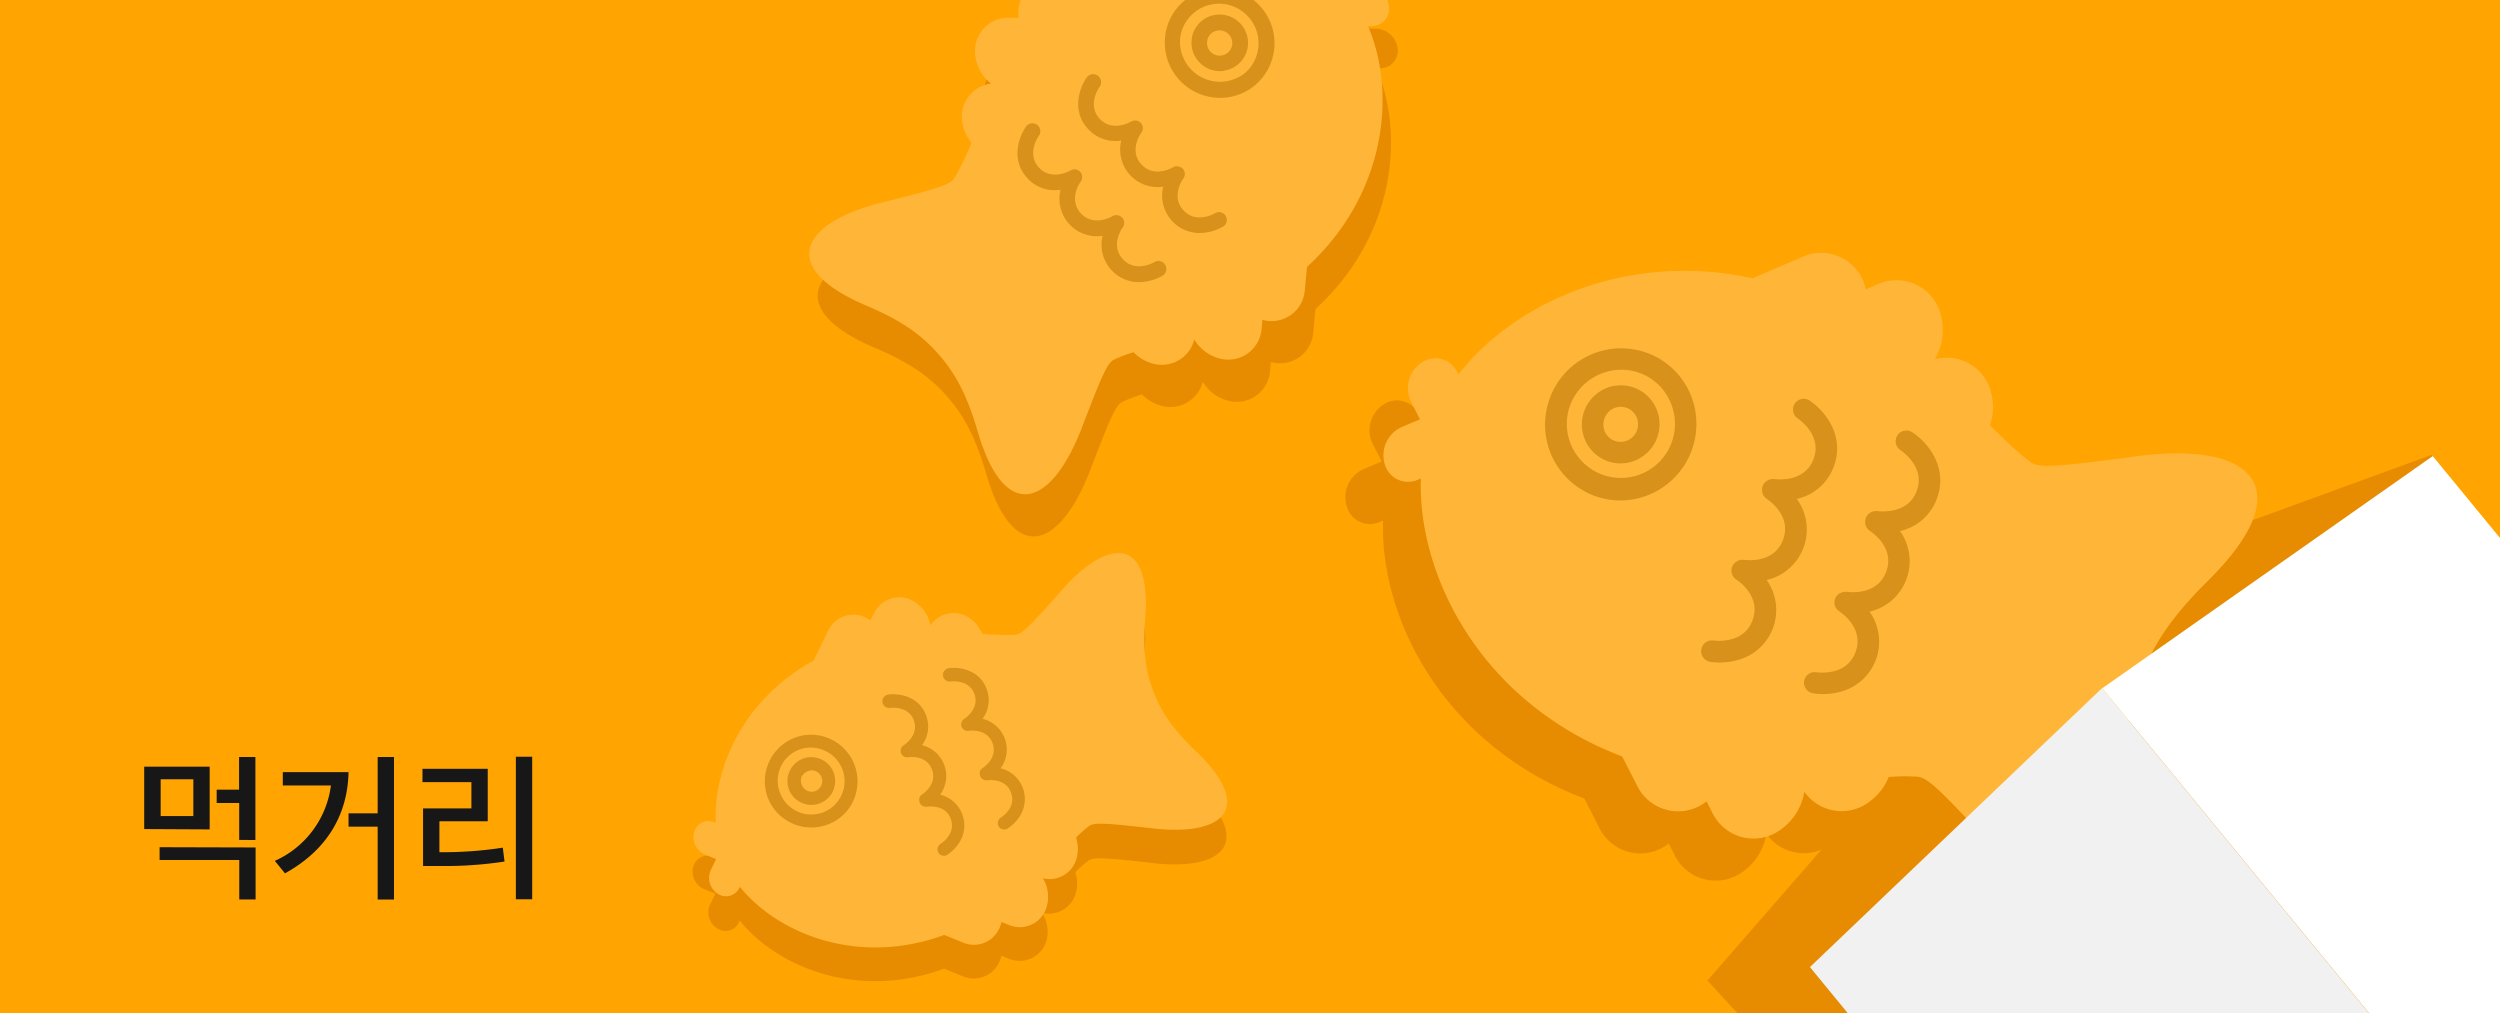 <svg id="Layer_1" data-name="Layer 1" xmlns="http://www.w3.org/2000/svg" xmlns:xlink="http://www.w3.org/1999/xlink" viewBox="0 0 375 152"><defs><style>.cls-1{fill:none;}.cls-2{clip-path:url(#clip-path);}.cls-3{fill:#ffa400;}.cls-4{fill:#e78c00;}.cls-5{fill:#ffb638;}.cls-6{fill:#d8911a;}.cls-7{fill:#f1f1f1;}.cls-8{fill:#fff;}.cls-9{fill:#171717;}</style><clipPath id="clip-path"><rect class="cls-1" width="375" height="152"/></clipPath></defs><g class="cls-2"><rect class="cls-3" x="-5.56" y="-4.03" width="387.94" height="165.15"/><polygon class="cls-4" points="364.7 68.24 306.2 89.6 256.11 147.08 295.67 190.06 390.7 162.11 364.91 68.41 364.7 68.24"/><path class="cls-4" d="M202,75.93a4.62,4.62,0,0,1,2.47-5.53l2.78-1.19-1.38-2.69a4.62,4.62,0,0,1,1.63-5.83,3.63,3.63,0,0,1,5.3,1.38l.2.4c8.24-10.6,25.14-18.57,44.14-14.42l7.49-3.22a6.84,6.84,0,0,1,9.37,4.4,4.15,4.15,0,0,1,.11.48l1.85-.79a6.85,6.85,0,0,1,9.37,4.4,8.69,8.69,0,0,1-.83,6.89,6.83,6.83,0,0,1,8.37,4.71,8.56,8.56,0,0,1-.08,5.18,65.3,65.3,0,0,0,5.39,5c1.67,1.24,1.15,1.74,16.17-.3,17.88-2.45,25.18,4.7,11.18,18.58-5.8,5.73-8.43,9.93-10.21,14.86s-2.43,9.83-1.64,17.94c1.92,19.64-8.27,20.46-20.46,7.16C283,122.18,283.08,122.87,281,122.77a31.53,31.53,0,0,0-3.37.09,8.5,8.5,0,0,1-3.21,3.93,6.83,6.83,0,0,1-9.45-1.72,8.73,8.73,0,0,1-3.76,5.84h0a6.87,6.87,0,0,1-10-2.61l-.91-1.79c-.13.1-.25.21-.39.31h0a6.86,6.86,0,0,1-10-2.61l-2.26-4.43c-21.07-8-30.67-26.95-30.19-41.7l-.42.18A3.62,3.62,0,0,1,202,75.93Z"/><path class="cls-5" d="M207.71,69.62a4.64,4.64,0,0,1,2.48-5.53L213,62.9l-1.37-2.69a4.61,4.61,0,0,1,1.63-5.83,3.62,3.62,0,0,1,5.3,1.38l.2.4c8.24-10.6,25.13-18.57,44.14-14.42l7.49-3.22a6.85,6.85,0,0,1,9.37,4.39c0,.16.06.33.1.49l1.85-.79A6.85,6.85,0,0,1,291.05,47a8.72,8.72,0,0,1-.83,6.89,6.85,6.85,0,0,1,8.37,4.72,8.56,8.56,0,0,1-.08,5.18,65.47,65.47,0,0,0,5.38,5c1.68,1.24,1.16,1.74,16.18-.3C338,66,345.25,73.19,331.25,87.06c-5.8,5.73-8.43,9.94-10.21,14.87s-2.43,9.83-1.64,17.93c1.91,19.65-8.28,20.47-20.46,7.17-10.25-11.16-10.17-10.47-12.26-10.57a29,29,0,0,0-3.37.09,8.61,8.61,0,0,1-3.21,3.93,6.84,6.84,0,0,1-9.45-1.72,8.69,8.69,0,0,1-3.76,5.83h0a6.86,6.86,0,0,1-10-2.6l-.91-1.8c-.14.1-.25.22-.39.31h0a6.85,6.85,0,0,1-10-2.6l-2.26-4.43c-21.07-8-30.67-26.95-30.2-41.7l-.41.17A3.63,3.63,0,0,1,207.71,69.62Z"/><path class="cls-6" d="M255.2,97.41A1.62,1.62,0,0,1,257,96.07c.19,0,4.48.67,5.87-3s-2.24-6-2.42-6.13a1.61,1.61,0,0,1-.48-2.22c0-.06.09-.09.13-.14a1.52,1.52,0,0,1,.3-.32s.09,0,.14-.06a1.59,1.59,0,0,1,1.05-.22c.18,0,4.48.67,5.86-3s-2.24-6-2.41-6.13a1.62,1.62,0,0,1-.72-1.56v-.07a1.63,1.63,0,0,1,1.84-1.35c.18,0,4.5.63,5.87-3s-2.24-6-2.41-6.13a1.61,1.61,0,0,1,1.73-2.71c2.09,1.33,5.54,5.13,3.7,10a7.66,7.66,0,0,1-5.53,4.81h0A7.77,7.77,0,0,1,265,87h0a7.77,7.77,0,0,1-4.59,12.07,9.9,9.9,0,0,1-3.86.21A1.62,1.62,0,0,1,255.2,97.41Z"/><path class="cls-6" d="M270.61,102.18a1.61,1.61,0,0,1,1.84-1.34c.19,0,4.49.67,5.87-3s-2.24-6-2.41-6.13a1.6,1.6,0,0,1-.49-2.22,1.79,1.79,0,0,1,.13-.14,1.88,1.88,0,0,1,.31-.32S276,89,276,89a1.59,1.59,0,0,1,1.05-.22c.18,0,4.48.67,5.87-3s-2.24-6-2.42-6.13a1.59,1.59,0,0,1-.71-1.56s0,0,0-.07a1.63,1.63,0,0,1,1.84-1.35c.18,0,4.5.63,5.87-3s-2.24-6-2.41-6.13a1.61,1.61,0,1,1,1.74-2.71c2.08,1.33,5.53,5.12,3.69,10A7.67,7.67,0,0,1,285,79.66h0a7.77,7.77,0,0,1-4.57,12.09h0a7.76,7.76,0,0,1-4.59,12.07A9.9,9.9,0,0,1,272,104,1.62,1.62,0,0,1,270.61,102.18Z"/><path class="cls-6" d="M241.12,69.17a5.85,5.85,0,0,1-3.49-7.49,5.89,5.89,0,0,1,3-3.32,5.8,5.8,0,0,1,7.76,2.8,5.89,5.89,0,0,1-3.89,8.17A5.79,5.79,0,0,1,241.12,69.17Zm.9-7.9a2.68,2.68,0,0,0-1.27,3.52,2.58,2.58,0,0,0,1.47,1.34,2.61,2.61,0,0,0,3.33-1.59,2.67,2.67,0,0,0-.08-2A2.53,2.53,0,0,0,244,61.18a2.49,2.49,0,0,0-1.5-.08A2.84,2.84,0,0,0,242,61.27Z"/><path class="cls-6" d="M239.23,74.4a11.39,11.39,0,0,1-6.78-14.6h0A11.39,11.39,0,0,1,247,52.91a11.25,11.25,0,0,1,6.41,5.87,11.49,11.49,0,0,1-7.59,15.94A11.25,11.25,0,0,1,239.23,74.4Zm-3.75-13.5h0a8.11,8.11,0,1,0,15-.76,8,8,0,0,0-9.27-4.43A8.25,8.25,0,0,0,235.48,60.9Z"/><path class="cls-4" d="M209.66,7.37a3.35,3.35,0,0,0-3.14-3.06l-2.19-.06.21-2.17a3.36,3.36,0,0,0-2.66-3.49A2.63,2.63,0,0,0,198.69.94l0,.32c-8.38-4.92-21.87-5.76-33.54,2.11l-5.9-.16a5,5,0,0,0-5.13,5.46c0,.12,0,.24.06.36L152.7,9a5,5,0,0,0-5.13,5.46,6.29,6.29,0,0,0,2.4,4.41,5,5,0,0,0-4.36,5.41A6.18,6.18,0,0,0,147,27.74a47.45,47.45,0,0,1-2.28,4.8c-.8,1.28-.31,1.48-11,4.12-12.68,3.14-15.68,9.9-2.55,15.49,5.44,2.3,8.33,4.43,10.84,7.26s4.27,6,5.91,11.63c4,13.72,11,11.54,15.67-.66,3.91-10.25,4-9.76,5.42-10.39a22.37,22.37,0,0,1,2.29-.84,6.22,6.22,0,0,0,3.21,1.79,5,5,0,0,0,5.9-3.69,6.25,6.25,0,0,0,4.09,2.92h0a5,5,0,0,0,6-4.44l.13-1.45.35.11h0a5,5,0,0,0,6-4.44l.34-3.58c12-11,13.41-26.33,9.14-36.12H207A2.63,2.63,0,0,0,209.66,7.37Z"/><path class="cls-5" d="M208.35,1a3.33,3.33,0,0,0-3.14-3L203-2.12l.21-2.18a3.36,3.36,0,0,0-2.66-3.49,2.63,2.63,0,0,0-3.19,2.35l0,.32C189-10,175.48-10.88,163.81-3l-5.9-.16a5,5,0,0,0-5.13,5.47c0,.12.05.23.06.35l-1.45,0a5,5,0,0,0-5.13,5.47,6.33,6.33,0,0,0,2.4,4.41,5,5,0,0,0-4.37,5.41,6.26,6.26,0,0,0,1.44,3.46,47.45,47.45,0,0,1-2.28,4.8c-.8,1.29-.31,1.48-11,4.13-12.68,3.13-15.68,9.89-2.55,15.48,5.44,2.3,8.33,4.43,10.84,7.27s4.27,6,5.91,11.62c4,13.72,11,11.55,15.67-.66,3.91-10.25,4-9.76,5.42-10.39.6-.27,1.38-.54,2.29-.84a6.15,6.15,0,0,0,3.21,1.79,5,5,0,0,0,5.9-3.69,6.25,6.25,0,0,0,4.09,2.92h0a5,5,0,0,0,6-4.43l.13-1.45c.12,0,.23.08.35.1h0a5,5,0,0,0,6-4.43l.34-3.59c12-11,13.41-26.33,9.14-36.12h.33A2.63,2.63,0,0,0,208.35,1Z"/><path class="cls-6" d="M183.86,32.39a1.16,1.16,0,0,0-1.6-.41c-.12.07-2.84,1.65-4.75-.44s-.1-4.64,0-4.77a1.17,1.17,0,0,0-.27-1.62.75.75,0,0,0-.13-.06,1,1,0,0,0-.29-.13h-.1a1.11,1.11,0,0,0-.77.14c-.11.06-2.83,1.64-4.74-.44s-.1-4.65,0-4.77a1.16,1.16,0,0,0,.07-1.24s0,0,0,0a1.16,1.16,0,0,0-1.59-.42c-.12.07-2.86,1.63-4.75-.43s-.1-4.65,0-4.77A1.16,1.16,0,1,0,163,11.62c-1,1.45-2.36,4.93.19,7.7a5.53,5.53,0,0,0,5,1.76h0A5.62,5.62,0,0,0,174.48,28h0a5.62,5.62,0,0,0,6.31,6.89,7.32,7.32,0,0,0,2.66-.89A1.18,1.18,0,0,0,183.86,32.39Z"/><path class="cls-6" d="M174.77,39.72a1.16,1.16,0,0,0-1.6-.41c-.12.07-2.84,1.65-4.75-.44s-.1-4.64,0-4.77a1.17,1.17,0,0,0-.27-1.62.75.75,0,0,0-.13-.06,1,1,0,0,0-.28-.13h-.11a1.11,1.11,0,0,0-.77.14c-.11.07-2.83,1.65-4.74-.44s-.1-4.65,0-4.77a1.18,1.18,0,0,0,.06-1.24s0,0,0,0a1.16,1.16,0,0,0-1.59-.42c-.12.07-2.86,1.63-4.75-.43s-.1-4.65,0-4.77A1.16,1.16,0,1,0,153.89,19c-1,1.45-2.35,4.93.19,7.7a5.53,5.53,0,0,0,5,1.76h0a5.62,5.62,0,0,0,6.31,6.91h0a5.62,5.62,0,0,0,6.31,6.89,7.32,7.32,0,0,0,2.66-.89A1.17,1.17,0,0,0,174.77,39.72Z"/><path class="cls-6" d="M183.53,10.64a4.27,4.27,0,0,1-4.8-4.45,4.19,4.19,0,0,1,4.47-4,4.26,4.26,0,0,1,4,4.48,4.2,4.2,0,0,1-3.64,3.93Zm-.86-6.07a1.87,1.87,0,0,0-1.61,1.75,1.89,1.89,0,1,0,3.78.26,1.89,1.89,0,0,0-.48-1.38,1.91,1.91,0,0,0-1.31-.64A1.61,1.61,0,0,0,182.67,4.57Z"/><path class="cls-6" d="M184.09,14.61a8.3,8.3,0,0,1-9.36-8.68A8.14,8.14,0,0,1,177.47.26,8.24,8.24,0,0,1,189.09,1h0a8.25,8.25,0,0,1-.66,11.63A8.09,8.09,0,0,1,184.09,14.61Zm-2-14A5.72,5.72,0,0,0,179,2a5.78,5.78,0,0,0-2,4.05,6,6,0,0,0,9.83,4.83,5.91,5.91,0,0,0,.45-8.33h0A5.93,5.93,0,0,0,182.11.6Z"/><path class="cls-4" d="M107.57,139.26a2.83,2.83,0,0,1-1.07-3.55l.81-1.66-1.71-.69A2.83,2.83,0,0,1,104,130a2.21,2.21,0,0,1,3-1.48l.26.1c-.43-8.2,4.2-18.65,14.66-24.34l2.17-4.48a4.2,4.2,0,0,1,6.1-1.72c.09,0,.16.13.24.18l.54-1.1a4.2,4.2,0,0,1,6.1-1.72A5.31,5.31,0,0,1,139.46,99a4.18,4.18,0,0,1,5.76-1.16,5.17,5.17,0,0,1,2,2.42,36.68,36.68,0,0,0,4.49.16c1.28-.09,1.23.35,7.37-6.61,7.29-8.29,13.53-7.9,12.61,4.13-.4,5,.07,8,1.22,11s2.81,5.53,6.42,9c8.74,8.33,4.36,12.78-6.61,11.5-9.21-1.06-8.89-.77-9.9,0a17.12,17.12,0,0,0-1.52,1.39,5.2,5.2,0,0,1,.08,3.1,4.18,4.18,0,0,1-5.06,3A5.28,5.28,0,0,1,157,141h0a4.2,4.2,0,0,1-5.68,2.81l-1.14-.47c0,.1,0,.2-.06.3h0a4.19,4.19,0,0,1-5.68,2.81l-2.82-1.15c-12.93,4.75-25-.2-30.66-7.22l-.12.25A2.21,2.21,0,0,1,107.57,139.26Z"/><path class="cls-5" d="M107.67,134.07a2.85,2.85,0,0,1-1.06-3.55l.81-1.66-1.71-.7a2.83,2.83,0,0,1-1.59-3.35,2.22,2.22,0,0,1,3-1.48l.25.1c-.43-8.2,4.21-18.65,14.66-24.33l2.18-4.49a4.2,4.2,0,0,1,6.1-1.72c.09.06.16.13.24.19L131.1,92a4.2,4.2,0,0,1,6.1-1.72,5.36,5.36,0,0,1,2.37,3.53,4.18,4.18,0,0,1,5.76-1.17,5.25,5.25,0,0,1,2,2.43,41.18,41.18,0,0,0,4.49.16c1.27-.1,1.23.34,7.37-6.62,7.29-8.29,13.53-7.9,12.6,4.13-.39,5,.08,8,1.23,11s2.81,5.53,6.41,9c8.75,8.33,4.36,12.78-6.6,11.51-9.21-1.07-8.9-.78-9.9,0a17.07,17.07,0,0,0-1.53,1.39,5.2,5.2,0,0,1,.09,3.1,4.19,4.19,0,0,1-5.06,3,5.32,5.32,0,0,1,.59,4.2h0a4.19,4.19,0,0,1-5.68,2.81l-1.14-.47c0,.1,0,.2-.06.3h0a4.19,4.19,0,0,1-5.68,2.81l-2.82-1.15c-12.93,4.75-25-.2-30.66-7.22l-.12.25A2.23,2.23,0,0,1,107.67,134.07Z"/><path class="cls-6" d="M140.77,127.93a1,1,0,0,1,.32-1.36c.1-.06,2.34-1.48,1.53-3.73S139.17,121,139,121a1,1,0,0,1-1.11-.83s0-.08,0-.12a1.23,1.23,0,0,1,0-.27l0-.08a1,1,0,0,1,.39-.52c.1-.06,2.35-1.48,1.53-3.73s-3.45-1.89-3.57-1.87a1,1,0,0,1-1-.43l0,0a1,1,0,0,1,.31-1.36c.1-.06,2.34-1.51,1.53-3.73s-3.45-1.89-3.57-1.87a1,1,0,1,1-.28-2c1.49-.22,4.61.16,5.7,3.15a4.7,4.7,0,0,1-.63,4.44h0a4.75,4.75,0,0,1,2.72,7.42h0a4.76,4.76,0,0,1,2.71,7.43,6.17,6.17,0,0,1-1.71,1.64A1,1,0,0,1,140.77,127.93Z"/><path class="cls-6" d="M149.82,124a1,1,0,0,1,.31-1.36c.1-.06,2.35-1.48,1.53-3.73s-3.45-1.88-3.57-1.87a1,1,0,0,1-1.12-.83s0-.08,0-.12a.82.82,0,0,1,0-.27.59.59,0,0,0,0-.08,1,1,0,0,1,.4-.52c.09-.06,2.34-1.48,1.52-3.73s-3.45-1.89-3.57-1.87a1,1,0,0,1-1-.43l0,0a1,1,0,0,1,.31-1.36c.1-.06,2.34-1.51,1.53-3.73s-3.44-1.89-3.57-1.87a1,1,0,0,1-.28-2c1.49-.22,4.61.16,5.7,3.15a4.68,4.68,0,0,1-.63,4.44h0a4.75,4.75,0,0,1,2.72,7.42h0a4.76,4.76,0,0,1,2.71,7.43,6.29,6.29,0,0,1-1.7,1.64A1,1,0,0,1,149.82,124Z"/><path class="cls-6" d="M123,120.49a3.58,3.58,0,1,1,1.63-1.28A3.53,3.53,0,0,1,123,120.49Zm-2.74-4a1.55,1.55,0,0,0,0,1.23,1.61,1.61,0,0,0,2.06.94,1.62,1.62,0,0,0,.91-2.08,1.66,1.66,0,0,0-.85-.9,1.57,1.57,0,0,0-1.22,0,1.59,1.59,0,0,0-.72.56A1.51,1.51,0,0,0,120.22,116.48Z"/><path class="cls-6" d="M124.18,123.67a7,7,0,0,1-9-4h0a7,7,0,0,1,4-9,6.84,6.84,0,0,1,5.31.15,7,7,0,0,1,2.87,10.41A6.85,6.85,0,0,1,124.18,123.67ZM117,118.92h0a5,5,0,1,0,6.63-6.35,4.93,4.93,0,0,0-6.06,1.66A5,5,0,0,0,117,118.92Z"/><polygon class="cls-7" points="386.7 190.18 340.01 228.51 271.49 145.06 315.31 103.22 386.7 190.18"/><polygon class="cls-8" points="433.43 151.86 386.74 190.19 315.34 103.24 364.91 68.41 433.43 151.86"/></g><path class="cls-9" d="M21.63,124.36V115h9.82v9.41Zm16.71,2.76v7.8H35.89V129H23.94v-1.92ZM29,116.89h-4.9v5.52H29Zm6.88,9.1v-5.54H32.5v-2h3.36v-4.9h2.45V126Z"/><path class="cls-9" d="M42.75,131l-1.53-1.87a14.39,14.39,0,0,0,8.42-11.31H42.42v-2h9.86C52.14,122.39,48.9,127.6,42.75,131Zm13.9,3.93V124H52.28V122h4.37v-8.45H59.1v21.38Z"/><path class="cls-9" d="M75.68,129.23a59,59,0,0,1-9.58.67l-2.64,0v-8.64h7.25v-3.94H63.37v-2h9.79v7.87H65.91v4.64a59.06,59.06,0,0,0,9.51-.68Zm1.7,5.66V113.51h2.45v21.38Z"/></svg>